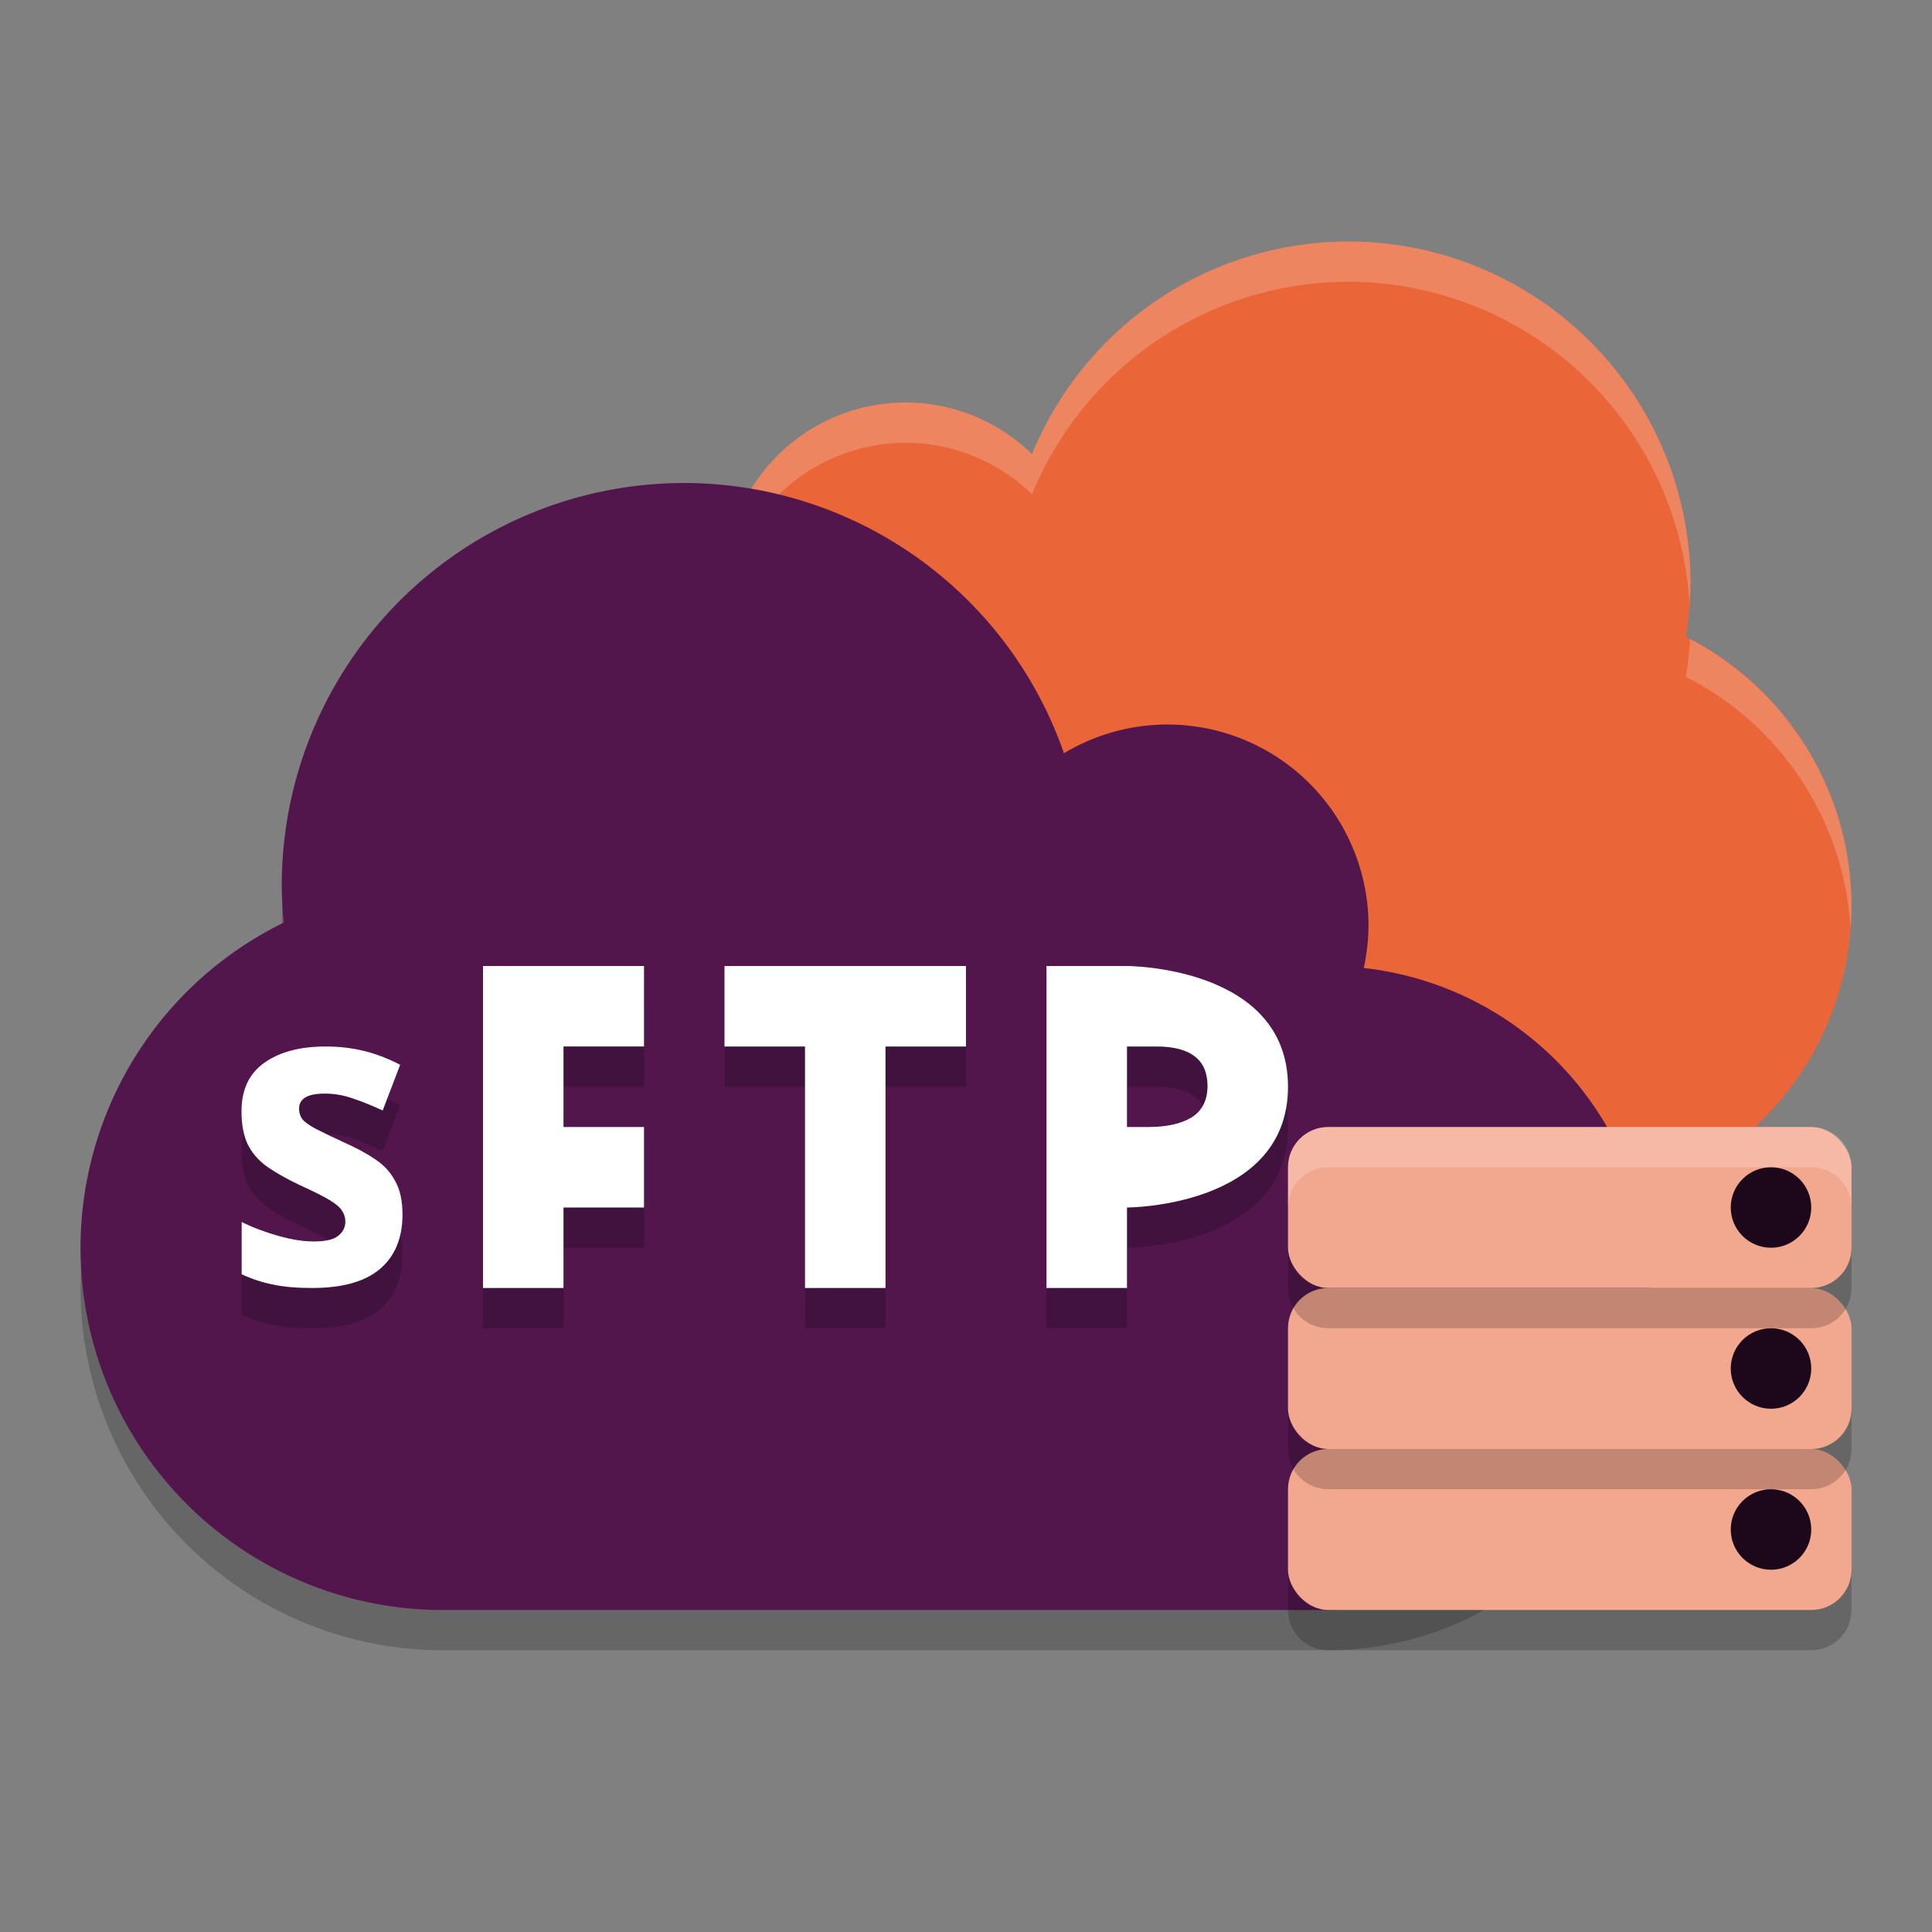 <svg xmlns="http://www.w3.org/2000/svg" width="24" height="24" version="1">
 <rect width="100%" height="100%" fill="#808080" stroke="none"/>
 <path style="opacity:0.2" d="m 8.5,6.5 a 5,5 0 0 0 -5,5 5,5 0 0 0 0.025,0.46 A 4.5,4.5 0 0 0 1,16 4.5,4.5 0 0 0 5.5,20.5 h 11 a 4,4 0 0 0 4,-4 A 4,4 0 0 0 17.254,12.574 2.5,2.5 0 0 0 17.5,11.5 2.5,2.5 0 0 0 15,9 2.5,2.5 0 0 0 13.19,9.779 5,5 0 0 0 8.5,6.5 Z"/>
 <path style="fill:#ea6639" d="M 16.75 3 A 4.25 4.25 0 0 0 12.82 5.641 A 2.25 2.25 0 0 0 11.25 5 A 2.25 2.25 0 0 0 9 7.25 A 2.25 2.25 0 0 0 11.25 9.5 A 2.25 2.25 0 0 0 12.82 8.861 A 4.25 4.25 0 0 0 15.502 11.312 A 3.75 3.75 0 0 0 19.25 15 A 3.75 3.75 0 0 0 23 11.25 A 3.75 3.75 0 0 0 20.943 7.908 A 4.25 4.25 0 0 0 21 7.25 A 4.25 4.25 0 0 0 16.75 3 z"/>
 <path style="opacity:0.2;fill:#ffffff" d="M 16.75 3 A 4.25 4.25 0 0 0 12.82 5.641 A 2.25 2.25 0 0 0 11.25 5 A 2.25 2.25 0 0 0 9 7.25 A 2.25 2.25 0 0 0 9.016 7.506 A 2.25 2.25 0 0 1 11.25 5.5 A 2.25 2.25 0 0 1 12.82 6.141 A 4.25 4.25 0 0 1 16.75 3.5 A 4.25 4.25 0 0 1 20.988 7.52 A 4.25 4.25 0 0 0 21 7.25 A 4.25 4.25 0 0 0 16.75 3 z M 20.994 7.938 A 4.25 4.25 0 0 1 20.943 8.408 A 3.75 3.75 0 0 1 22.988 11.529 A 3.75 3.75 0 0 0 23 11.25 A 3.75 3.75 0 0 0 20.994 7.938 z"/>
 <path style="fill:#52164d" d="M 8.5 6 A 5 5 0 0 0 3.5 11 A 5 5 0 0 0 3.525 11.461 A 4.5 4.5 0 0 0 1 15.5 A 4.5 4.5 0 0 0 5.5 20 L 16.5 20 A 4 4 0 0 0 20.5 16 A 4 4 0 0 0 16.941 12.025 A 2.5 2.5 0 0 0 17 11.5 A 2.5 2.5 0 0 0 14.5 9 A 2.5 2.5 0 0 0 13.217 9.357 A 5 5 0 0 0 8.5 6 z"/>
 <rect style="fill:#f2a88f" width="7" height="2" x="16" y="14" rx=".5" ry=".5"/>
 <circle style="fill:#1d081b" cx="22" cy="15" r=".5"/>
 <rect style="fill:#f2a88f" width="7" height="2" x="16" y="16" rx=".5" ry=".5"/>
 <circle style="fill:#1d081b" cx="22" cy="17" r=".5"/>
 <rect style="fill:#f2a88f" width="7" height="2" x="16" y="18" rx=".5" ry=".5"/>
 <circle style="fill:#1d081b" cx="22" cy="19" r=".5"/>
 <path style="opacity:0.2" d="m 6,12.5 v 4 h 1 v -1 h 1 v -1 H 7 v -1 h 1 v -1 z m 3,0 v 1 h 1 v 3 h 1 v -3 h 1 v -1 z m 4,0 v 4 h 1 v -1 c 0,1.5e-4 2,0 2,-1.5 -1.1e-5,-1.5 -2,-1.5 -2,-1.5 z m -8.955,1 c -0.316,0 -0.57,0.067 -0.76,0.201 C 3.095,13.835 3,14.036 3,14.305 c 0,0.163 0.025,0.299 0.076,0.408 0.052,0.106 0.132,0.2 0.238,0.277 0.106,0.074 0.24,0.151 0.404,0.229 0.171,0.078 0.296,0.14 0.377,0.189 0.081,0.049 0.132,0.094 0.154,0.133 0.026,0.039 0.041,0.083 0.041,0.133 0,0.074 -0.031,0.134 -0.092,0.18 -0.058,0.046 -0.159,0.068 -0.301,0.068 -0.126,0 -0.269,-0.022 -0.434,-0.068 -0.164,-0.046 -0.319,-0.103 -0.461,-0.174 v 0.65 c 0.132,0.06 0.266,0.104 0.398,0.129 C 3.534,16.487 3.691,16.5 3.875,16.5 4.249,16.5 4.528,16.423 4.715,16.268 4.905,16.109 5,15.881 5,15.588 5,15.415 4.969,15.276 4.908,15.17 4.85,15.06 4.766,14.969 4.656,14.898 4.547,14.824 4.417,14.755 4.266,14.688 4.111,14.617 3.995,14.56 3.914,14.518 c -0.077,-0.042 -0.131,-0.082 -0.16,-0.117 -0.026,-0.039 -0.039,-0.081 -0.039,-0.127 0,-0.127 0.106,-0.189 0.318,-0.189 0.119,0 0.238,0.02 0.354,0.062 0.116,0.039 0.238,0.088 0.367,0.148 l 0.217,-0.568 C 4.813,13.645 4.66,13.588 4.512,13.553 4.364,13.517 4.209,13.5 4.045,13.5 Z M 14,13.5 h 0.365 C 14.789,13.5 15,13.663 15,13.99 15,14.169 14.933,14.301 14.799,14.383 14.668,14.461 14.491,14.5 14.266,14.5 H 14 Z"/>
 <path style="fill:#ffffff" d="m 6,12 v 4 H 7 V 15 H 8 V 14 H 7 v -1 h 1 v -1 z m 3,0 v 1 h 1 v 3 h 1 v -3 h 1 v -1 z m 4,0 v 4 h 1 v -1 c 0,1.5e-4 2,0 2,-1.5 C 16,12 14,12 14,12 Z M 4.045,13 C 3.729,13 3.475,13.067 3.285,13.201 3.095,13.335 3,13.536 3,13.805 c 0,0.163 0.025,0.299 0.076,0.408 0.052,0.106 0.132,0.2 0.238,0.277 0.106,0.074 0.24,0.151 0.404,0.229 0.171,0.078 0.296,0.14 0.377,0.189 0.081,0.049 0.132,0.094 0.154,0.133 0.026,0.039 0.041,0.083 0.041,0.133 0,0.074 -0.031,0.134 -0.092,0.18 -0.058,0.046 -0.159,0.068 -0.301,0.068 -0.126,0 -0.269,-0.022 -0.434,-0.068 -0.164,-0.046 -0.319,-0.103 -0.461,-0.174 v 0.65 c 0.132,0.06 0.266,0.104 0.398,0.129 C 3.534,15.987 3.691,16 3.875,16 4.249,16 4.528,15.923 4.715,15.768 4.905,15.609 5,15.381 5,15.088 5,14.915 4.969,14.776 4.908,14.67 4.85,14.56 4.766,14.469 4.656,14.398 4.547,14.324 4.417,14.255 4.266,14.188 4.111,14.117 3.995,14.06 3.914,14.018 c -0.077,-0.042 -0.131,-0.082 -0.16,-0.117 -0.026,-0.039 -0.039,-0.081 -0.039,-0.127 0,-0.127 0.106,-0.189 0.318,-0.189 0.119,0 0.238,0.02 0.354,0.062 0.116,0.039 0.238,0.088 0.367,0.148 l 0.217,-0.568 C 4.813,13.145 4.66,13.088 4.512,13.053 4.364,13.017 4.209,13 4.045,13 Z M 14,13 h 0.365 C 14.789,13 15,13.163 15,13.49 15,13.669 14.933,13.801 14.799,13.883 14.668,13.961 14.491,14 14.266,14 H 14 Z"/>
 <path style="opacity:0.2" d="M 16,15.5 V 16 c 0,0.277 0.223,0.5 0.5,0.5 h 6 c 0.277,0 0.5,-0.223 0.5,-0.5 v -0.5 c 0,0.277 -0.223,0.5 -0.5,0.5 h -6 C 16.223,16 16,15.777 16,15.5 Z m 0,2 V 18 c 0,0.277 0.223,0.5 0.5,0.5 h 6 c 0.277,0 0.5,-0.223 0.5,-0.5 v -0.5 c 0,0.277 -0.223,0.5 -0.5,0.5 h -6 C 16.223,18 16,17.777 16,17.5 Z m 0,2 V 20 c 0,0.277 0.223,0.5 0.5,0.5 h 6 c 0.277,0 0.5,-0.223 0.5,-0.5 v -0.5 c 0,0.277 -0.223,0.5 -0.5,0.5 h -6 C 16.223,20 16,19.777 16,19.5 Z"/>
 <path style="opacity:0.2;fill:#ffffff" d="M 16.5,14 C 16.223,14 16,14.223 16,14.5 V 15 c 0,-0.277 0.223,-0.5 0.5,-0.5 h 6 c 0.277,0 0.5,0.223 0.5,0.5 V 14.5 C 23,14.223 22.777,14 22.5,14 Z"/>
</svg>
